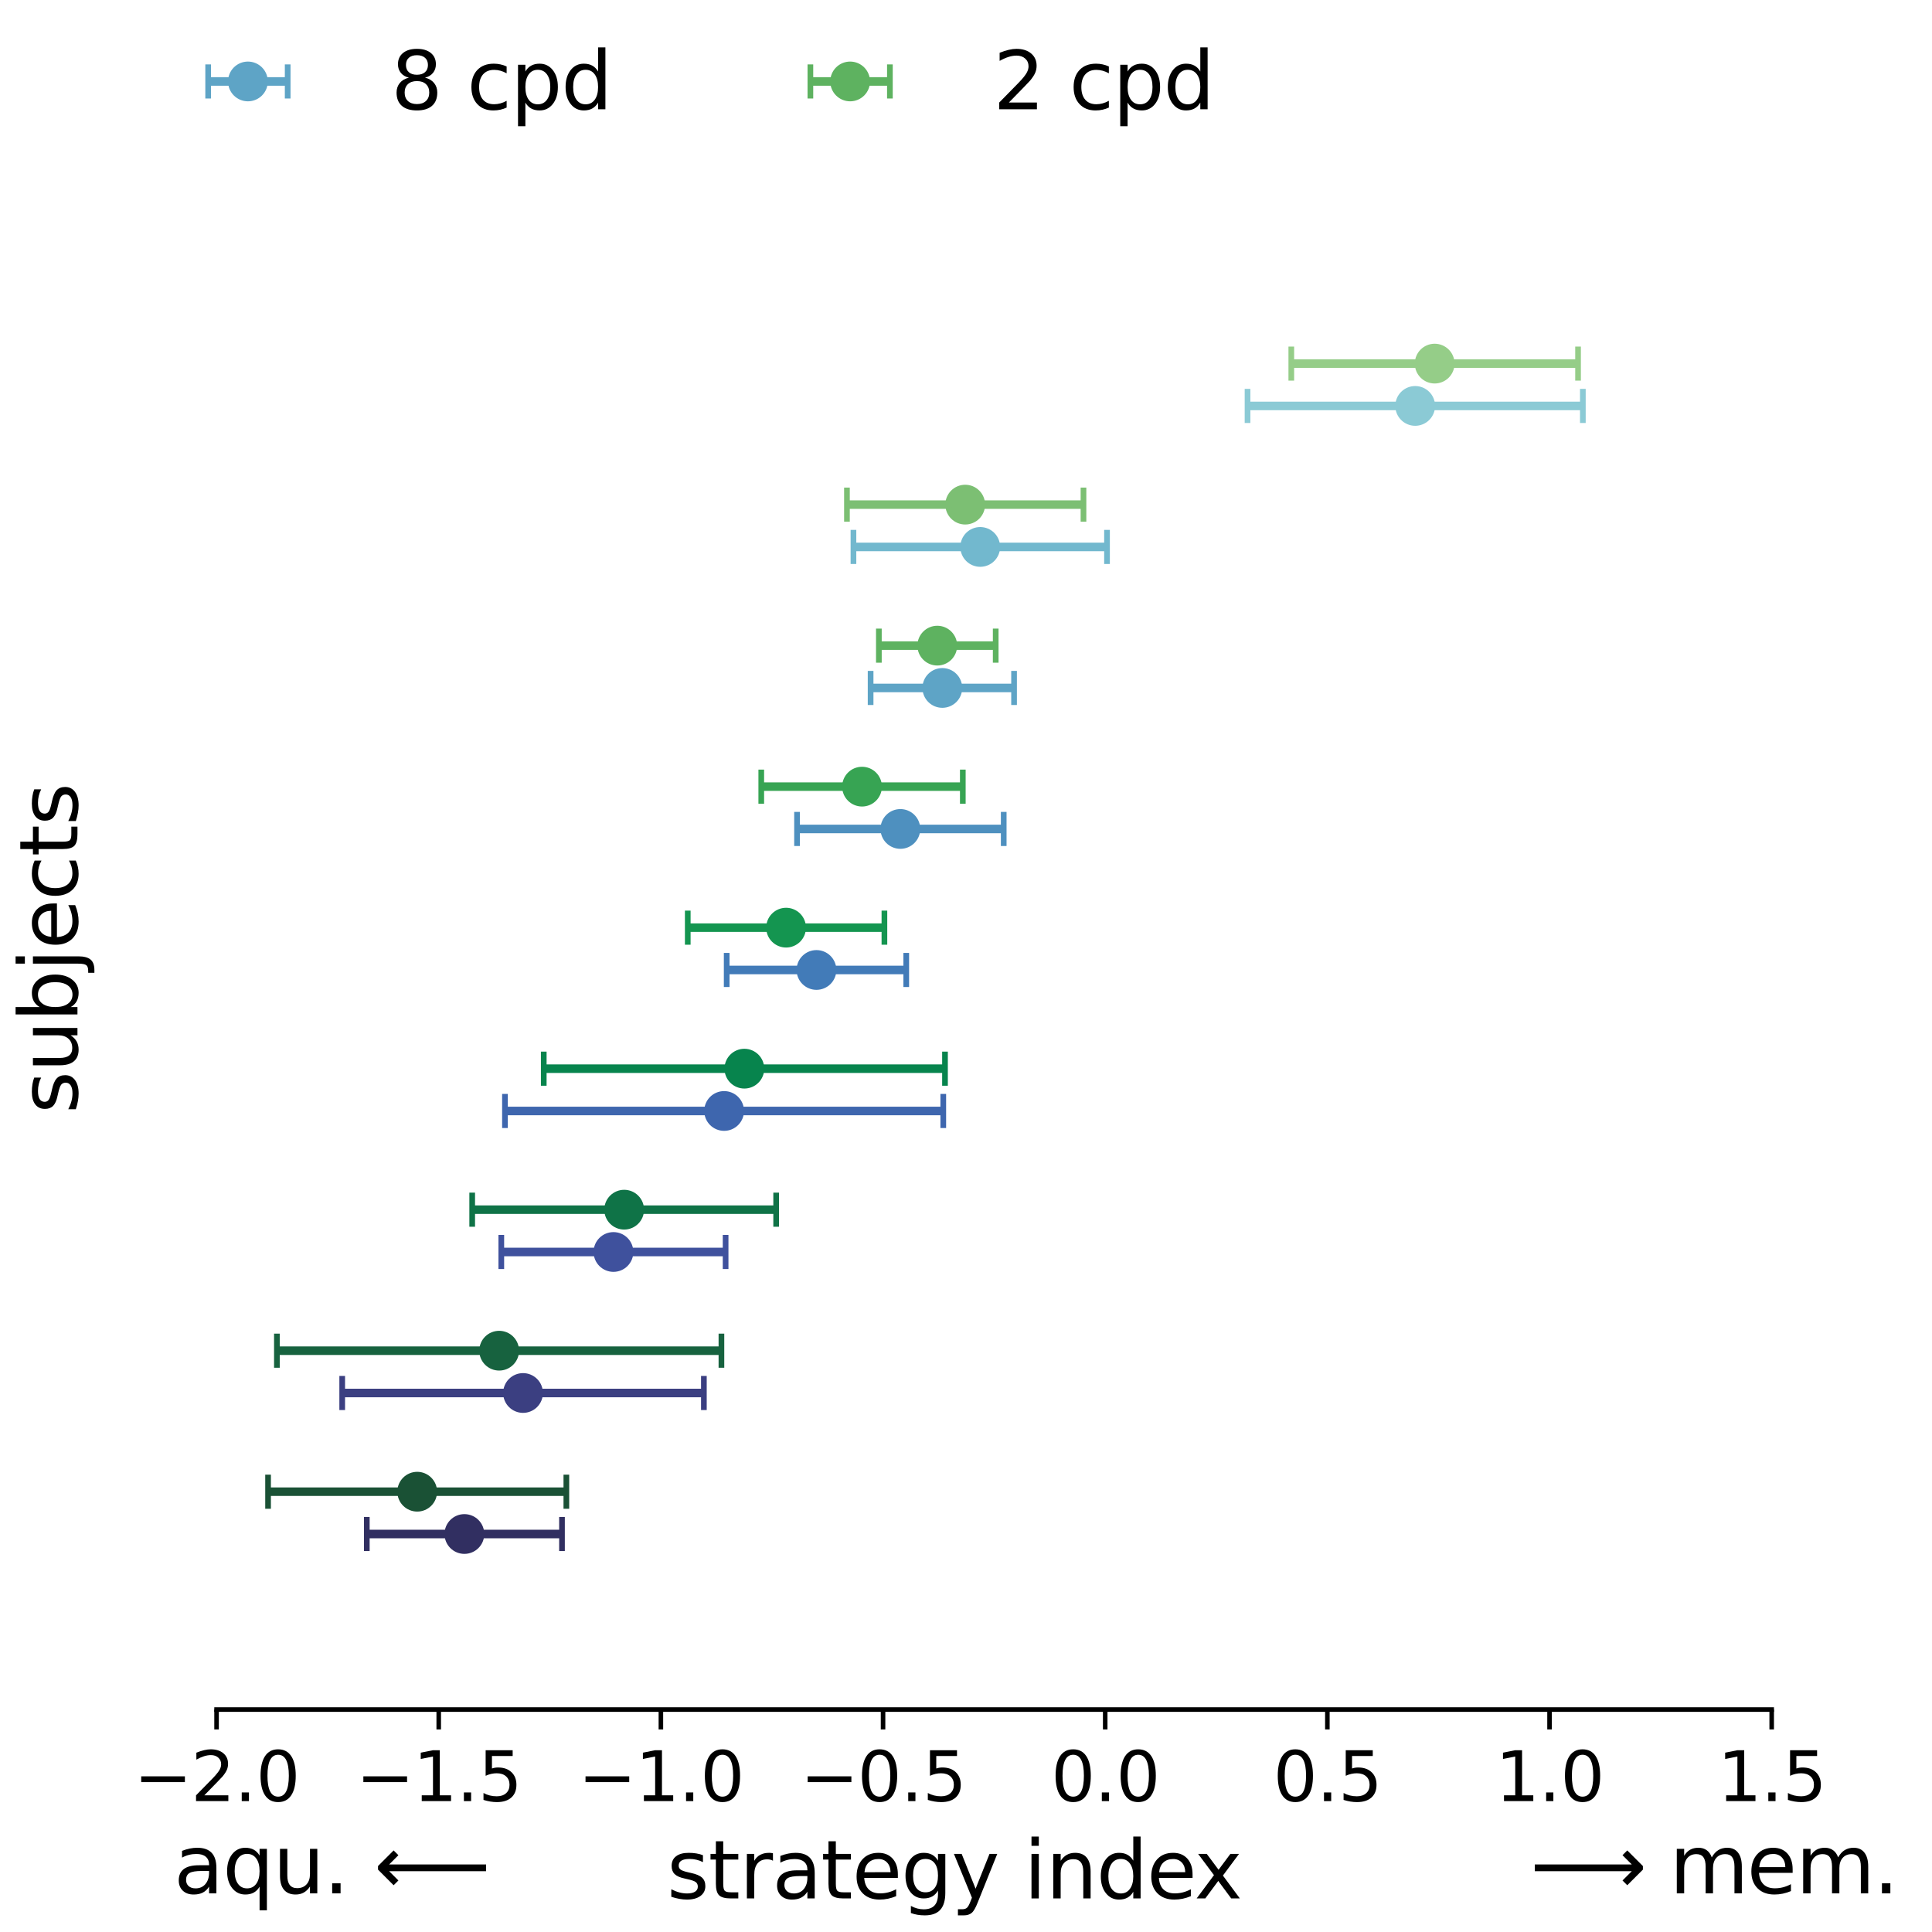<?xml version="1.0" encoding="utf-8" standalone="no"?>
<!DOCTYPE svg PUBLIC "-//W3C//DTD SVG 1.1//EN"
  "http://www.w3.org/Graphics/SVG/1.1/DTD/svg11.dtd">
<svg xmlns:xlink="http://www.w3.org/1999/xlink" width="340.157pt" height="340.157pt" viewBox="0 0 340.157 340.157" xmlns="http://www.w3.org/2000/svg" version="1.1">
 <defs>
  <style type="text/css">*{stroke-linejoin: round; stroke-linecap: butt}</style>
 </defs>
 <g id="figure_1">
  <g id="patch_1">
   <path d="M 0 340.157 
L 340.157 340.157 
L 340.157 0 
L 0 0 
z
" style="fill: #ffffff"/>
  </g>
  <g id="axes_1">
   <g id="patch_2">
    <path d="M 24.05 300.994 
L 311.932 300.994 
L 311.932 33.11 
L 24.05 33.11 
z
" style="fill: #ffffff"/>
   </g>
   <g id="matplotlib.axis_1">
    <g id="xtick_1">
     <g id="line2d_1">
      <defs>
       <path id="m3878dcb0bb" d="M 0 0 
L 0 3.5 
" style="stroke: #000000; stroke-width: 0.8"/>
      </defs>
      <g>
       <use xlink:href="#m3878dcb0bb" x="38.129" y="300.994" style="stroke: #000000; stroke-width: 0.8"/>
      </g>
     </g>
     <g id="text_1">
      <!-- −2.0 -->
      <g transform="translate(23.56 317.112) scale(0.12 -0.12)">
       <defs>
        <path id="DejaVuSans-2212" d="M 678 2272 
L 4684 2272 
L 4684 1741 
L 678 1741 
L 678 2272 
z
" transform="scale(0.016)"/>
        <path id="DejaVuSans-32" d="M 1228 531 
L 3431 531 
L 3431 0 
L 469 0 
L 469 531 
Q 828 903 1448 1529 
Q 2069 2156 2228 2338 
Q 2531 2678 2651 2914 
Q 2772 3150 2772 3378 
Q 2772 3750 2511 3984 
Q 2250 4219 1831 4219 
Q 1534 4219 1204 4116 
Q 875 4013 500 3803 
L 500 4441 
Q 881 4594 1212 4672 
Q 1544 4750 1819 4750 
Q 2544 4750 2975 4387 
Q 3406 4025 3406 3419 
Q 3406 3131 3298 2873 
Q 3191 2616 2906 2266 
Q 2828 2175 2409 1742 
Q 1991 1309 1228 531 
z
" transform="scale(0.016)"/>
        <path id="DejaVuSans-2e" d="M 684 794 
L 1344 794 
L 1344 0 
L 684 0 
L 684 794 
z
" transform="scale(0.016)"/>
        <path id="DejaVuSans-30" d="M 2034 4250 
Q 1547 4250 1301 3770 
Q 1056 3291 1056 2328 
Q 1056 1369 1301 889 
Q 1547 409 2034 409 
Q 2525 409 2770 889 
Q 3016 1369 3016 2328 
Q 3016 3291 2770 3770 
Q 2525 4250 2034 4250 
z
M 2034 4750 
Q 2819 4750 3233 4129 
Q 3647 3509 3647 2328 
Q 3647 1150 3233 529 
Q 2819 -91 2034 -91 
Q 1250 -91 836 529 
Q 422 1150 422 2328 
Q 422 3509 836 4129 
Q 1250 4750 2034 4750 
z
" transform="scale(0.016)"/>
       </defs>
       <use xlink:href="#DejaVuSans-2212"/>
       <use xlink:href="#DejaVuSans-32" x="83.789"/>
       <use xlink:href="#DejaVuSans-2e" x="147.412"/>
       <use xlink:href="#DejaVuSans-30" x="179.199"/>
      </g>
     </g>
    </g>
    <g id="xtick_2">
     <g id="line2d_2">
      <g>
       <use xlink:href="#m3878dcb0bb" x="77.244" y="300.994" style="stroke: #000000; stroke-width: 0.8"/>
      </g>
     </g>
     <g id="text_2">
      <!-- −1.5 -->
      <g transform="translate(62.674 317.112) scale(0.12 -0.12)">
       <defs>
        <path id="DejaVuSans-31" d="M 794 531 
L 1825 531 
L 1825 4091 
L 703 3866 
L 703 4441 
L 1819 4666 
L 2450 4666 
L 2450 531 
L 3481 531 
L 3481 0 
L 794 0 
L 794 531 
z
" transform="scale(0.016)"/>
        <path id="DejaVuSans-35" d="M 691 4666 
L 3169 4666 
L 3169 4134 
L 1269 4134 
L 1269 2991 
Q 1406 3038 1543 3061 
Q 1681 3084 1819 3084 
Q 2600 3084 3056 2656 
Q 3513 2228 3513 1497 
Q 3513 744 3044 326 
Q 2575 -91 1722 -91 
Q 1428 -91 1123 -41 
Q 819 9 494 109 
L 494 744 
Q 775 591 1075 516 
Q 1375 441 1709 441 
Q 2250 441 2565 725 
Q 2881 1009 2881 1497 
Q 2881 1984 2565 2268 
Q 2250 2553 1709 2553 
Q 1456 2553 1204 2497 
Q 953 2441 691 2322 
L 691 4666 
z
" transform="scale(0.016)"/>
       </defs>
       <use xlink:href="#DejaVuSans-2212"/>
       <use xlink:href="#DejaVuSans-31" x="83.789"/>
       <use xlink:href="#DejaVuSans-2e" x="147.412"/>
       <use xlink:href="#DejaVuSans-35" x="179.199"/>
      </g>
     </g>
    </g>
    <g id="xtick_3">
     <g id="line2d_3">
      <g>
       <use xlink:href="#m3878dcb0bb" x="116.359" y="300.994" style="stroke: #000000; stroke-width: 0.8"/>
      </g>
     </g>
     <g id="text_3">
      <!-- −1.0 -->
      <g transform="translate(101.789 317.112) scale(0.12 -0.12)">
       <use xlink:href="#DejaVuSans-2212"/>
       <use xlink:href="#DejaVuSans-31" x="83.789"/>
       <use xlink:href="#DejaVuSans-2e" x="147.412"/>
       <use xlink:href="#DejaVuSans-30" x="179.199"/>
      </g>
     </g>
    </g>
    <g id="xtick_4">
     <g id="line2d_4">
      <g>
       <use xlink:href="#m3878dcb0bb" x="155.474" y="300.994" style="stroke: #000000; stroke-width: 0.8"/>
      </g>
     </g>
     <g id="text_4">
      <!-- −0.5 -->
      <g transform="translate(140.904 317.112) scale(0.12 -0.12)">
       <use xlink:href="#DejaVuSans-2212"/>
       <use xlink:href="#DejaVuSans-30" x="83.789"/>
       <use xlink:href="#DejaVuSans-2e" x="147.412"/>
       <use xlink:href="#DejaVuSans-35" x="179.199"/>
      </g>
     </g>
    </g>
    <g id="xtick_5">
     <g id="line2d_5">
      <g>
       <use xlink:href="#m3878dcb0bb" x="194.588" y="300.994" style="stroke: #000000; stroke-width: 0.8"/>
      </g>
     </g>
     <g id="text_5">
      <!-- 0.0 -->
      <g transform="translate(185.046 317.112) scale(0.12 -0.12)">
       <use xlink:href="#DejaVuSans-30"/>
       <use xlink:href="#DejaVuSans-2e" x="63.623"/>
       <use xlink:href="#DejaVuSans-30" x="95.41"/>
      </g>
     </g>
    </g>
    <g id="xtick_6">
     <g id="line2d_6">
      <g>
       <use xlink:href="#m3878dcb0bb" x="233.703" y="300.994" style="stroke: #000000; stroke-width: 0.8"/>
      </g>
     </g>
     <g id="text_6">
      <!-- 0.5 -->
      <g transform="translate(224.161 317.112) scale(0.12 -0.12)">
       <use xlink:href="#DejaVuSans-30"/>
       <use xlink:href="#DejaVuSans-2e" x="63.623"/>
       <use xlink:href="#DejaVuSans-35" x="95.41"/>
      </g>
     </g>
    </g>
    <g id="xtick_7">
     <g id="line2d_7">
      <g>
       <use xlink:href="#m3878dcb0bb" x="272.818" y="300.994" style="stroke: #000000; stroke-width: 0.8"/>
      </g>
     </g>
     <g id="text_7">
      <!-- 1.0 -->
      <g transform="translate(263.276 317.112) scale(0.12 -0.12)">
       <use xlink:href="#DejaVuSans-31"/>
       <use xlink:href="#DejaVuSans-2e" x="63.623"/>
       <use xlink:href="#DejaVuSans-30" x="95.41"/>
      </g>
     </g>
    </g>
    <g id="xtick_8">
     <g id="line2d_8">
      <g>
       <use xlink:href="#m3878dcb0bb" x="311.932" y="300.994" style="stroke: #000000; stroke-width: 0.8"/>
      </g>
     </g>
     <g id="text_8">
      <!-- 1.5 -->
      <g transform="translate(302.391 317.112) scale(0.12 -0.12)">
       <use xlink:href="#DejaVuSans-31"/>
       <use xlink:href="#DejaVuSans-2e" x="63.623"/>
       <use xlink:href="#DejaVuSans-35" x="95.41"/>
      </g>
     </g>
    </g>
    <g id="text_9">
     <!-- strategy index -->
     <g transform="translate(117.417 334.246) scale(0.14 -0.14)">
      <defs>
       <path id="DejaVuSans-73" d="M 2834 3397 
L 2834 2853 
Q 2591 2978 2328 3040 
Q 2066 3103 1784 3103 
Q 1356 3103 1142 2972 
Q 928 2841 928 2578 
Q 928 2378 1081 2264 
Q 1234 2150 1697 2047 
L 1894 2003 
Q 2506 1872 2764 1633 
Q 3022 1394 3022 966 
Q 3022 478 2636 193 
Q 2250 -91 1575 -91 
Q 1294 -91 989 -36 
Q 684 19 347 128 
L 347 722 
Q 666 556 975 473 
Q 1284 391 1588 391 
Q 1994 391 2212 530 
Q 2431 669 2431 922 
Q 2431 1156 2273 1281 
Q 2116 1406 1581 1522 
L 1381 1569 
Q 847 1681 609 1914 
Q 372 2147 372 2553 
Q 372 3047 722 3315 
Q 1072 3584 1716 3584 
Q 2034 3584 2315 3537 
Q 2597 3491 2834 3397 
z
" transform="scale(0.016)"/>
       <path id="DejaVuSans-74" d="M 1172 4494 
L 1172 3500 
L 2356 3500 
L 2356 3053 
L 1172 3053 
L 1172 1153 
Q 1172 725 1289 603 
Q 1406 481 1766 481 
L 2356 481 
L 2356 0 
L 1766 0 
Q 1100 0 847 248 
Q 594 497 594 1153 
L 594 3053 
L 172 3053 
L 172 3500 
L 594 3500 
L 594 4494 
L 1172 4494 
z
" transform="scale(0.016)"/>
       <path id="DejaVuSans-72" d="M 2631 2963 
Q 2534 3019 2420 3045 
Q 2306 3072 2169 3072 
Q 1681 3072 1420 2755 
Q 1159 2438 1159 1844 
L 1159 0 
L 581 0 
L 581 3500 
L 1159 3500 
L 1159 2956 
Q 1341 3275 1631 3429 
Q 1922 3584 2338 3584 
Q 2397 3584 2469 3576 
Q 2541 3569 2628 3553 
L 2631 2963 
z
" transform="scale(0.016)"/>
       <path id="DejaVuSans-61" d="M 2194 1759 
Q 1497 1759 1228 1600 
Q 959 1441 959 1056 
Q 959 750 1161 570 
Q 1363 391 1709 391 
Q 2188 391 2477 730 
Q 2766 1069 2766 1631 
L 2766 1759 
L 2194 1759 
z
M 3341 1997 
L 3341 0 
L 2766 0 
L 2766 531 
Q 2569 213 2275 61 
Q 1981 -91 1556 -91 
Q 1019 -91 701 211 
Q 384 513 384 1019 
Q 384 1609 779 1909 
Q 1175 2209 1959 2209 
L 2766 2209 
L 2766 2266 
Q 2766 2663 2505 2880 
Q 2244 3097 1772 3097 
Q 1472 3097 1187 3025 
Q 903 2953 641 2809 
L 641 3341 
Q 956 3463 1253 3523 
Q 1550 3584 1831 3584 
Q 2591 3584 2966 3190 
Q 3341 2797 3341 1997 
z
" transform="scale(0.016)"/>
       <path id="DejaVuSans-65" d="M 3597 1894 
L 3597 1613 
L 953 1613 
Q 991 1019 1311 708 
Q 1631 397 2203 397 
Q 2534 397 2845 478 
Q 3156 559 3463 722 
L 3463 178 
Q 3153 47 2828 -22 
Q 2503 -91 2169 -91 
Q 1331 -91 842 396 
Q 353 884 353 1716 
Q 353 2575 817 3079 
Q 1281 3584 2069 3584 
Q 2775 3584 3186 3129 
Q 3597 2675 3597 1894 
z
M 3022 2063 
Q 3016 2534 2758 2815 
Q 2500 3097 2075 3097 
Q 1594 3097 1305 2825 
Q 1016 2553 972 2059 
L 3022 2063 
z
" transform="scale(0.016)"/>
       <path id="DejaVuSans-67" d="M 2906 1791 
Q 2906 2416 2648 2759 
Q 2391 3103 1925 3103 
Q 1463 3103 1205 2759 
Q 947 2416 947 1791 
Q 947 1169 1205 825 
Q 1463 481 1925 481 
Q 2391 481 2648 825 
Q 2906 1169 2906 1791 
z
M 3481 434 
Q 3481 -459 3084 -895 
Q 2688 -1331 1869 -1331 
Q 1566 -1331 1297 -1286 
Q 1028 -1241 775 -1147 
L 775 -588 
Q 1028 -725 1275 -790 
Q 1522 -856 1778 -856 
Q 2344 -856 2625 -561 
Q 2906 -266 2906 331 
L 2906 616 
Q 2728 306 2450 153 
Q 2172 0 1784 0 
Q 1141 0 747 490 
Q 353 981 353 1791 
Q 353 2603 747 3093 
Q 1141 3584 1784 3584 
Q 2172 3584 2450 3431 
Q 2728 3278 2906 2969 
L 2906 3500 
L 3481 3500 
L 3481 434 
z
" transform="scale(0.016)"/>
       <path id="DejaVuSans-79" d="M 2059 -325 
Q 1816 -950 1584 -1140 
Q 1353 -1331 966 -1331 
L 506 -1331 
L 506 -850 
L 844 -850 
Q 1081 -850 1212 -737 
Q 1344 -625 1503 -206 
L 1606 56 
L 191 3500 
L 800 3500 
L 1894 763 
L 2988 3500 
L 3597 3500 
L 2059 -325 
z
" transform="scale(0.016)"/>
       <path id="DejaVuSans-20" transform="scale(0.016)"/>
       <path id="DejaVuSans-69" d="M 603 3500 
L 1178 3500 
L 1178 0 
L 603 0 
L 603 3500 
z
M 603 4863 
L 1178 4863 
L 1178 4134 
L 603 4134 
L 603 4863 
z
" transform="scale(0.016)"/>
       <path id="DejaVuSans-6e" d="M 3513 2113 
L 3513 0 
L 2938 0 
L 2938 2094 
Q 2938 2591 2744 2837 
Q 2550 3084 2163 3084 
Q 1697 3084 1428 2787 
Q 1159 2491 1159 1978 
L 1159 0 
L 581 0 
L 581 3500 
L 1159 3500 
L 1159 2956 
Q 1366 3272 1645 3428 
Q 1925 3584 2291 3584 
Q 2894 3584 3203 3211 
Q 3513 2838 3513 2113 
z
" transform="scale(0.016)"/>
       <path id="DejaVuSans-64" d="M 2906 2969 
L 2906 4863 
L 3481 4863 
L 3481 0 
L 2906 0 
L 2906 525 
Q 2725 213 2448 61 
Q 2172 -91 1784 -91 
Q 1150 -91 751 415 
Q 353 922 353 1747 
Q 353 2572 751 3078 
Q 1150 3584 1784 3584 
Q 2172 3584 2448 3432 
Q 2725 3281 2906 2969 
z
M 947 1747 
Q 947 1113 1208 752 
Q 1469 391 1925 391 
Q 2381 391 2643 752 
Q 2906 1113 2906 1747 
Q 2906 2381 2643 2742 
Q 2381 3103 1925 3103 
Q 1469 3103 1208 2742 
Q 947 2381 947 1747 
z
" transform="scale(0.016)"/>
       <path id="DejaVuSans-78" d="M 3513 3500 
L 2247 1797 
L 3578 0 
L 2900 0 
L 1881 1375 
L 863 0 
L 184 0 
L 1544 1831 
L 300 3500 
L 978 3500 
L 1906 2253 
L 2834 3500 
L 3513 3500 
z
" transform="scale(0.016)"/>
      </defs>
      <use xlink:href="#DejaVuSans-73"/>
      <use xlink:href="#DejaVuSans-74" x="52.1"/>
      <use xlink:href="#DejaVuSans-72" x="91.309"/>
      <use xlink:href="#DejaVuSans-61" x="132.422"/>
      <use xlink:href="#DejaVuSans-74" x="193.701"/>
      <use xlink:href="#DejaVuSans-65" x="232.91"/>
      <use xlink:href="#DejaVuSans-67" x="294.434"/>
      <use xlink:href="#DejaVuSans-79" x="357.91"/>
      <use xlink:href="#DejaVuSans-20" x="417.09"/>
      <use xlink:href="#DejaVuSans-69" x="448.877"/>
      <use xlink:href="#DejaVuSans-6e" x="476.66"/>
      <use xlink:href="#DejaVuSans-64" x="540.039"/>
      <use xlink:href="#DejaVuSans-65" x="603.516"/>
      <use xlink:href="#DejaVuSans-78" x="663.289"/>
     </g>
    </g>
   </g>
   <g id="matplotlib.axis_2">
    <g id="text_10">
     <!-- subjects -->
     <g transform="translate(13.638 196.07) rotate(-90) scale(0.14 -0.14)">
      <defs>
       <path id="DejaVuSans-75" d="M 544 1381 
L 544 3500 
L 1119 3500 
L 1119 1403 
Q 1119 906 1312 657 
Q 1506 409 1894 409 
Q 2359 409 2629 706 
Q 2900 1003 2900 1516 
L 2900 3500 
L 3475 3500 
L 3475 0 
L 2900 0 
L 2900 538 
Q 2691 219 2414 64 
Q 2138 -91 1772 -91 
Q 1169 -91 856 284 
Q 544 659 544 1381 
z
M 1991 3584 
L 1991 3584 
z
" transform="scale(0.016)"/>
       <path id="DejaVuSans-62" d="M 3116 1747 
Q 3116 2381 2855 2742 
Q 2594 3103 2138 3103 
Q 1681 3103 1420 2742 
Q 1159 2381 1159 1747 
Q 1159 1113 1420 752 
Q 1681 391 2138 391 
Q 2594 391 2855 752 
Q 3116 1113 3116 1747 
z
M 1159 2969 
Q 1341 3281 1617 3432 
Q 1894 3584 2278 3584 
Q 2916 3584 3314 3078 
Q 3713 2572 3713 1747 
Q 3713 922 3314 415 
Q 2916 -91 2278 -91 
Q 1894 -91 1617 61 
Q 1341 213 1159 525 
L 1159 0 
L 581 0 
L 581 4863 
L 1159 4863 
L 1159 2969 
z
" transform="scale(0.016)"/>
       <path id="DejaVuSans-6a" d="M 603 3500 
L 1178 3500 
L 1178 -63 
Q 1178 -731 923 -1031 
Q 669 -1331 103 -1331 
L -116 -1331 
L -116 -844 
L 38 -844 
Q 366 -844 484 -692 
Q 603 -541 603 -63 
L 603 3500 
z
M 603 4863 
L 1178 4863 
L 1178 4134 
L 603 4134 
L 603 4863 
z
" transform="scale(0.016)"/>
       <path id="DejaVuSans-63" d="M 3122 3366 
L 3122 2828 
Q 2878 2963 2633 3030 
Q 2388 3097 2138 3097 
Q 1578 3097 1268 2742 
Q 959 2388 959 1747 
Q 959 1106 1268 751 
Q 1578 397 2138 397 
Q 2388 397 2633 464 
Q 2878 531 3122 666 
L 3122 134 
Q 2881 22 2623 -34 
Q 2366 -91 2075 -91 
Q 1284 -91 818 406 
Q 353 903 353 1747 
Q 353 2603 823 3093 
Q 1294 3584 2113 3584 
Q 2378 3584 2631 3529 
Q 2884 3475 3122 3366 
z
" transform="scale(0.016)"/>
      </defs>
      <use xlink:href="#DejaVuSans-73"/>
      <use xlink:href="#DejaVuSans-75" x="52.1"/>
      <use xlink:href="#DejaVuSans-62" x="115.479"/>
      <use xlink:href="#DejaVuSans-6a" x="178.955"/>
      <use xlink:href="#DejaVuSans-65" x="206.738"/>
      <use xlink:href="#DejaVuSans-63" x="268.262"/>
      <use xlink:href="#DejaVuSans-74" x="323.242"/>
      <use xlink:href="#DejaVuSans-73" x="362.451"/>
     </g>
    </g>
   </g>
   <g id="LineCollection_1">
    <path d="M 64.58 270.084 
L 98.947 270.084 
" clip-path="url(#p8966e42d26)" style="fill: none; stroke: #312f61; stroke-width: 1.5"/>
   </g>
   <g id="line2d_9">
    <defs>
     <path id="me7ac5afeb6" d="M 0 3 
L 0 -3 
" style="stroke: #312f61"/>
    </defs>
    <g clip-path="url(#p8966e42d26)">
     <use xlink:href="#me7ac5afeb6" x="64.58" y="270.084" style="fill: #312f61; stroke: #312f61"/>
    </g>
   </g>
   <g id="line2d_10">
    <g clip-path="url(#p8966e42d26)">
     <use xlink:href="#me7ac5afeb6" x="98.947" y="270.084" style="fill: #312f61; stroke: #312f61"/>
    </g>
   </g>
   <g id="LineCollection_2">
    <path d="M 60.25 245.257 
L 123.928 245.257 
" clip-path="url(#p8966e42d26)" style="fill: none; stroke: #3b3f81; stroke-width: 1.5"/>
   </g>
   <g id="line2d_11">
    <defs>
     <path id="m243c14a608" d="M 0 3 
L 0 -3 
" style="stroke: #3b3f81"/>
    </defs>
    <g clip-path="url(#p8966e42d26)">
     <use xlink:href="#m243c14a608" x="60.25" y="245.257" style="fill: #3b3f81; stroke: #3b3f81"/>
    </g>
   </g>
   <g id="line2d_12">
    <g clip-path="url(#p8966e42d26)">
     <use xlink:href="#m243c14a608" x="123.928" y="245.257" style="fill: #3b3f81; stroke: #3b3f81"/>
    </g>
   </g>
   <g id="LineCollection_3">
    <path d="M 88.261 220.43 
L 127.754 220.43 
" clip-path="url(#p8966e42d26)" style="fill: none; stroke: #3f519d; stroke-width: 1.5"/>
   </g>
   <g id="line2d_13">
    <defs>
     <path id="m4a72f36867" d="M 0 3 
L 0 -3 
" style="stroke: #3f519d"/>
    </defs>
    <g clip-path="url(#p8966e42d26)">
     <use xlink:href="#m4a72f36867" x="88.261" y="220.43" style="fill: #3f519d; stroke: #3f519d"/>
    </g>
   </g>
   <g id="line2d_14">
    <g clip-path="url(#p8966e42d26)">
     <use xlink:href="#m4a72f36867" x="127.754" y="220.43" style="fill: #3f519d; stroke: #3f519d"/>
    </g>
   </g>
   <g id="LineCollection_4">
    <path d="M 88.907 195.603 
L 166.077 195.603 
" clip-path="url(#p8966e42d26)" style="fill: none; stroke: #3e66ae; stroke-width: 1.5"/>
   </g>
   <g id="line2d_15">
    <defs>
     <path id="m3460873223" d="M 0 3 
L 0 -3 
" style="stroke: #3e66ae"/>
    </defs>
    <g clip-path="url(#p8966e42d26)">
     <use xlink:href="#m3460873223" x="88.907" y="195.603" style="fill: #3e66ae; stroke: #3e66ae"/>
    </g>
   </g>
   <g id="line2d_16">
    <g clip-path="url(#p8966e42d26)">
     <use xlink:href="#m3460873223" x="166.077" y="195.603" style="fill: #3e66ae; stroke: #3e66ae"/>
    </g>
   </g>
   <g id="LineCollection_5">
    <path d="M 127.944 170.776 
L 159.558 170.776 
" clip-path="url(#p8966e42d26)" style="fill: none; stroke: #427bb8; stroke-width: 1.5"/>
   </g>
   <g id="line2d_17">
    <defs>
     <path id="me5d297b084" d="M 0 3 
L 0 -3 
" style="stroke: #427bb8"/>
    </defs>
    <g clip-path="url(#p8966e42d26)">
     <use xlink:href="#me5d297b084" x="127.944" y="170.776" style="fill: #427bb8; stroke: #427bb8"/>
    </g>
   </g>
   <g id="line2d_18">
    <g clip-path="url(#p8966e42d26)">
     <use xlink:href="#me5d297b084" x="159.558" y="170.776" style="fill: #427bb8; stroke: #427bb8"/>
    </g>
   </g>
   <g id="LineCollection_6">
    <path d="M 140.331 145.949 
L 176.718 145.949 
" clip-path="url(#p8966e42d26)" style="fill: none; stroke: #4e90bf; stroke-width: 1.5"/>
   </g>
   <g id="line2d_19">
    <defs>
     <path id="m0b8badca33" d="M 0 3 
L 0 -3 
" style="stroke: #4e90bf"/>
    </defs>
    <g clip-path="url(#p8966e42d26)">
     <use xlink:href="#m0b8badca33" x="140.331" y="145.949" style="fill: #4e90bf; stroke: #4e90bf"/>
    </g>
   </g>
   <g id="line2d_20">
    <g clip-path="url(#p8966e42d26)">
     <use xlink:href="#m0b8badca33" x="176.718" y="145.949" style="fill: #4e90bf; stroke: #4e90bf"/>
    </g>
   </g>
   <g id="LineCollection_7">
    <path d="M 153.284 121.122 
L 178.541 121.122 
" clip-path="url(#p8966e42d26)" style="fill: none; stroke: #5ea4c6; stroke-width: 1.5"/>
   </g>
   <g id="line2d_21">
    <defs>
     <path id="m3e3dc0017c" d="M 0 3 
L 0 -3 
" style="stroke: #5ea4c6"/>
    </defs>
    <g clip-path="url(#p8966e42d26)">
     <use xlink:href="#m3e3dc0017c" x="153.284" y="121.122" style="fill: #5ea4c6; stroke: #5ea4c6"/>
    </g>
   </g>
   <g id="line2d_22">
    <g clip-path="url(#p8966e42d26)">
     <use xlink:href="#m3e3dc0017c" x="178.541" y="121.122" style="fill: #5ea4c6; stroke: #5ea4c6"/>
    </g>
   </g>
   <g id="LineCollection_8">
    <path d="M 150.262 96.295 
L 194.905 96.295 
" clip-path="url(#p8966e42d26)" style="fill: none; stroke: #72b8ce; stroke-width: 1.5"/>
   </g>
   <g id="line2d_23">
    <defs>
     <path id="maef3e74c94" d="M 0 3 
L 0 -3 
" style="stroke: #72b8ce"/>
    </defs>
    <g clip-path="url(#p8966e42d26)">
     <use xlink:href="#maef3e74c94" x="150.262" y="96.295" style="fill: #72b8ce; stroke: #72b8ce"/>
    </g>
   </g>
   <g id="line2d_24">
    <g clip-path="url(#p8966e42d26)">
     <use xlink:href="#maef3e74c94" x="194.905" y="96.295" style="fill: #72b8ce; stroke: #72b8ce"/>
    </g>
   </g>
   <g id="LineCollection_9">
    <path d="M 219.647 71.468 
L 278.684 71.468 
" clip-path="url(#p8966e42d26)" style="fill: none; stroke: #8bcad5; stroke-width: 1.5"/>
   </g>
   <g id="line2d_25">
    <defs>
     <path id="m1cccd3a4ba" d="M 0 3 
L 0 -3 
" style="stroke: #8bcad5"/>
    </defs>
    <g clip-path="url(#p8966e42d26)">
     <use xlink:href="#m1cccd3a4ba" x="219.647" y="71.468" style="fill: #8bcad5; stroke: #8bcad5"/>
    </g>
   </g>
   <g id="line2d_26">
    <g clip-path="url(#p8966e42d26)">
     <use xlink:href="#m1cccd3a4ba" x="278.684" y="71.468" style="fill: #8bcad5; stroke: #8bcad5"/>
    </g>
   </g>
   <g id="LineCollection_10">
    <path d="M 47.198 262.636 
L 99.715 262.636 
" clip-path="url(#p8966e42d26)" style="fill: none; stroke: #1a5135; stroke-width: 1.5"/>
   </g>
   <g id="line2d_27">
    <defs>
     <path id="mf832163fca" d="M 0 3 
L 0 -3 
" style="stroke: #1a5135"/>
    </defs>
    <g clip-path="url(#p8966e42d26)">
     <use xlink:href="#mf832163fca" x="47.198" y="262.636" style="fill: #1a5135; stroke: #1a5135"/>
    </g>
   </g>
   <g id="line2d_28">
    <g clip-path="url(#p8966e42d26)">
     <use xlink:href="#mf832163fca" x="99.715" y="262.636" style="fill: #1a5135; stroke: #1a5135"/>
    </g>
   </g>
   <g id="LineCollection_11">
    <path d="M 48.752 237.809 
L 127.018 237.809 
" clip-path="url(#p8966e42d26)" style="fill: none; stroke: #17623f; stroke-width: 1.5"/>
   </g>
   <g id="line2d_29">
    <defs>
     <path id="m5d7ed6f956" d="M 0 3 
L 0 -3 
" style="stroke: #17623f"/>
    </defs>
    <g clip-path="url(#p8966e42d26)">
     <use xlink:href="#m5d7ed6f956" x="48.752" y="237.809" style="fill: #17623f; stroke: #17623f"/>
    </g>
   </g>
   <g id="line2d_30">
    <g clip-path="url(#p8966e42d26)">
     <use xlink:href="#m5d7ed6f956" x="127.018" y="237.809" style="fill: #17623f; stroke: #17623f"/>
    </g>
   </g>
   <g id="LineCollection_12">
    <path d="M 83.136 212.982 
L 136.655 212.982 
" clip-path="url(#p8966e42d26)" style="fill: none; stroke: #0f7347; stroke-width: 1.5"/>
   </g>
   <g id="line2d_31">
    <defs>
     <path id="m738f6b2626" d="M 0 3 
L 0 -3 
" style="stroke: #0f7347"/>
    </defs>
    <g clip-path="url(#p8966e42d26)">
     <use xlink:href="#m738f6b2626" x="83.136" y="212.982" style="fill: #0f7347; stroke: #0f7347"/>
    </g>
   </g>
   <g id="line2d_32">
    <g clip-path="url(#p8966e42d26)">
     <use xlink:href="#m738f6b2626" x="136.655" y="212.982" style="fill: #0f7347; stroke: #0f7347"/>
    </g>
   </g>
   <g id="LineCollection_13">
    <path d="M 95.735 188.155 
L 166.38 188.155 
" clip-path="url(#p8966e42d26)" style="fill: none; stroke: #07844d; stroke-width: 1.5"/>
   </g>
   <g id="line2d_33">
    <defs>
     <path id="m52ae5adff6" d="M 0 3 
L 0 -3 
" style="stroke: #07844d"/>
    </defs>
    <g clip-path="url(#p8966e42d26)">
     <use xlink:href="#m52ae5adff6" x="95.735" y="188.155" style="fill: #07844d; stroke: #07844d"/>
    </g>
   </g>
   <g id="line2d_34">
    <g clip-path="url(#p8966e42d26)">
     <use xlink:href="#m52ae5adff6" x="166.38" y="188.155" style="fill: #07844d; stroke: #07844d"/>
    </g>
   </g>
   <g id="LineCollection_14">
    <path d="M 121.089 163.328 
L 155.714 163.328 
" clip-path="url(#p8966e42d26)" style="fill: none; stroke: #149550; stroke-width: 1.5"/>
   </g>
   <g id="line2d_35">
    <defs>
     <path id="m2df4ff7be8" d="M 0 3 
L 0 -3 
" style="stroke: #149550"/>
    </defs>
    <g clip-path="url(#p8966e42d26)">
     <use xlink:href="#m2df4ff7be8" x="121.089" y="163.328" style="fill: #149550; stroke: #149550"/>
    </g>
   </g>
   <g id="line2d_36">
    <g clip-path="url(#p8966e42d26)">
     <use xlink:href="#m2df4ff7be8" x="155.714" y="163.328" style="fill: #149550; stroke: #149550"/>
    </g>
   </g>
   <g id="LineCollection_15">
    <path d="M 134.031 138.501 
L 169.516 138.501 
" clip-path="url(#p8966e42d26)" style="fill: none; stroke: #37a453; stroke-width: 1.5"/>
   </g>
   <g id="line2d_37">
    <defs>
     <path id="maa0da9fcc6" d="M 0 3 
L 0 -3 
" style="stroke: #37a453"/>
    </defs>
    <g clip-path="url(#p8966e42d26)">
     <use xlink:href="#maa0da9fcc6" x="134.031" y="138.501" style="fill: #37a453; stroke: #37a453"/>
    </g>
   </g>
   <g id="line2d_38">
    <g clip-path="url(#p8966e42d26)">
     <use xlink:href="#maa0da9fcc6" x="169.516" y="138.501" style="fill: #37a453; stroke: #37a453"/>
    </g>
   </g>
   <g id="LineCollection_16">
    <path d="M 154.738 113.674 
L 175.308 113.674 
" clip-path="url(#p8966e42d26)" style="fill: none; stroke: #5eb260; stroke-width: 1.5"/>
   </g>
   <g id="line2d_39">
    <defs>
     <path id="mae8d86588c" d="M 0 3 
L 0 -3 
" style="stroke: #5eb260"/>
    </defs>
    <g clip-path="url(#p8966e42d26)">
     <use xlink:href="#mae8d86588c" x="154.738" y="113.674" style="fill: #5eb260; stroke: #5eb260"/>
    </g>
   </g>
   <g id="line2d_40">
    <g clip-path="url(#p8966e42d26)">
     <use xlink:href="#mae8d86588c" x="175.308" y="113.674" style="fill: #5eb260; stroke: #5eb260"/>
    </g>
   </g>
   <g id="LineCollection_17">
    <path d="M 149.117 88.847 
L 190.763 88.847 
" clip-path="url(#p8966e42d26)" style="fill: none; stroke: #7cbf73; stroke-width: 1.5"/>
   </g>
   <g id="line2d_41">
    <defs>
     <path id="mc6cc43a7d6" d="M 0 3 
L 0 -3 
" style="stroke: #7cbf73"/>
    </defs>
    <g clip-path="url(#p8966e42d26)">
     <use xlink:href="#mc6cc43a7d6" x="149.117" y="88.847" style="fill: #7cbf73; stroke: #7cbf73"/>
    </g>
   </g>
   <g id="line2d_42">
    <g clip-path="url(#p8966e42d26)">
     <use xlink:href="#mc6cc43a7d6" x="190.763" y="88.847" style="fill: #7cbf73; stroke: #7cbf73"/>
    </g>
   </g>
   <g id="LineCollection_18">
    <path d="M 227.352 64.019 
L 277.839 64.019 
" clip-path="url(#p8966e42d26)" style="fill: none; stroke: #95cd88; stroke-width: 1.5"/>
   </g>
   <g id="line2d_43">
    <defs>
     <path id="mf37a3341cf" d="M 0 3 
L 0 -3 
" style="stroke: #95cd88"/>
    </defs>
    <g clip-path="url(#p8966e42d26)">
     <use xlink:href="#mf37a3341cf" x="227.352" y="64.019" style="fill: #95cd88; stroke: #95cd88"/>
    </g>
   </g>
   <g id="line2d_44">
    <g clip-path="url(#p8966e42d26)">
     <use xlink:href="#mf37a3341cf" x="277.839" y="64.019" style="fill: #95cd88; stroke: #95cd88"/>
    </g>
   </g>
   <g id="line2d_45">
    <defs>
     <path id="m24df734aa8" d="M 0 3 
C 0.796 3 1.559 2.684 2.121 2.121 
C 2.684 1.559 3 0.796 3 0 
C 3 -0.796 2.684 -1.559 2.121 -2.121 
C 1.559 -2.684 0.796 -3 0 -3 
C -0.796 -3 -1.559 -2.684 -2.121 -2.121 
C -2.684 -1.559 -3 -0.796 -3 0 
C -3 0.796 -2.684 1.559 -2.121 2.121 
C -1.559 2.684 -0.796 3 0 3 
z
" style="stroke: #312f61"/>
    </defs>
    <g clip-path="url(#p8966e42d26)">
     <use xlink:href="#m24df734aa8" x="81.763" y="270.084" style="fill: #312f61; stroke: #312f61"/>
    </g>
   </g>
   <g id="line2d_46">
    <defs>
     <path id="mc126d2139e" d="M 0 3 
C 0.796 3 1.559 2.684 2.121 2.121 
C 2.684 1.559 3 0.796 3 0 
C 3 -0.796 2.684 -1.559 2.121 -2.121 
C 1.559 -2.684 0.796 -3 0 -3 
C -0.796 -3 -1.559 -2.684 -2.121 -2.121 
C -2.684 -1.559 -3 -0.796 -3 0 
C -3 0.796 -2.684 1.559 -2.121 2.121 
C -1.559 2.684 -0.796 3 0 3 
z
" style="stroke: #3b3f81"/>
    </defs>
    <g clip-path="url(#p8966e42d26)">
     <use xlink:href="#mc126d2139e" x="92.089" y="245.257" style="fill: #3b3f81; stroke: #3b3f81"/>
    </g>
   </g>
   <g id="line2d_47">
    <defs>
     <path id="m7ba4f61722" d="M 0 3 
C 0.796 3 1.559 2.684 2.121 2.121 
C 2.684 1.559 3 0.796 3 0 
C 3 -0.796 2.684 -1.559 2.121 -2.121 
C 1.559 -2.684 0.796 -3 0 -3 
C -0.796 -3 -1.559 -2.684 -2.121 -2.121 
C -2.684 -1.559 -3 -0.796 -3 0 
C -3 0.796 -2.684 1.559 -2.121 2.121 
C -1.559 2.684 -0.796 3 0 3 
z
" style="stroke: #3f519d"/>
    </defs>
    <g clip-path="url(#p8966e42d26)">
     <use xlink:href="#m7ba4f61722" x="108.008" y="220.43" style="fill: #3f519d; stroke: #3f519d"/>
    </g>
   </g>
   <g id="line2d_48">
    <defs>
     <path id="mc31e5bf8fb" d="M 0 3 
C 0.796 3 1.559 2.684 2.121 2.121 
C 2.684 1.559 3 0.796 3 0 
C 3 -0.796 2.684 -1.559 2.121 -2.121 
C 1.559 -2.684 0.796 -3 0 -3 
C -0.796 -3 -1.559 -2.684 -2.121 -2.121 
C -2.684 -1.559 -3 -0.796 -3 0 
C -3 0.796 -2.684 1.559 -2.121 2.121 
C -1.559 2.684 -0.796 3 0 3 
z
" style="stroke: #3e66ae"/>
    </defs>
    <g clip-path="url(#p8966e42d26)">
     <use xlink:href="#mc31e5bf8fb" x="127.492" y="195.603" style="fill: #3e66ae; stroke: #3e66ae"/>
    </g>
   </g>
   <g id="line2d_49">
    <defs>
     <path id="mca3ed75380" d="M 0 3 
C 0.796 3 1.559 2.684 2.121 2.121 
C 2.684 1.559 3 0.796 3 0 
C 3 -0.796 2.684 -1.559 2.121 -2.121 
C 1.559 -2.684 0.796 -3 0 -3 
C -0.796 -3 -1.559 -2.684 -2.121 -2.121 
C -2.684 -1.559 -3 -0.796 -3 0 
C -3 0.796 -2.684 1.559 -2.121 2.121 
C -1.559 2.684 -0.796 3 0 3 
z
" style="stroke: #427bb8"/>
    </defs>
    <g clip-path="url(#p8966e42d26)">
     <use xlink:href="#mca3ed75380" x="143.751" y="170.776" style="fill: #427bb8; stroke: #427bb8"/>
    </g>
   </g>
   <g id="line2d_50">
    <defs>
     <path id="mb42e938de9" d="M 0 3 
C 0.796 3 1.559 2.684 2.121 2.121 
C 2.684 1.559 3 0.796 3 0 
C 3 -0.796 2.684 -1.559 2.121 -2.121 
C 1.559 -2.684 0.796 -3 0 -3 
C -0.796 -3 -1.559 -2.684 -2.121 -2.121 
C -2.684 -1.559 -3 -0.796 -3 0 
C -3 0.796 -2.684 1.559 -2.121 2.121 
C -1.559 2.684 -0.796 3 0 3 
z
" style="stroke: #4e90bf"/>
    </defs>
    <g clip-path="url(#p8966e42d26)">
     <use xlink:href="#mb42e938de9" x="158.524" y="145.949" style="fill: #4e90bf; stroke: #4e90bf"/>
    </g>
   </g>
   <g id="line2d_51">
    <defs>
     <path id="mbc7b3ba65e" d="M 0 3 
C 0.796 3 1.559 2.684 2.121 2.121 
C 2.684 1.559 3 0.796 3 0 
C 3 -0.796 2.684 -1.559 2.121 -2.121 
C 1.559 -2.684 0.796 -3 0 -3 
C -0.796 -3 -1.559 -2.684 -2.121 -2.121 
C -2.684 -1.559 -3 -0.796 -3 0 
C -3 0.796 -2.684 1.559 -2.121 2.121 
C -1.559 2.684 -0.796 3 0 3 
z
" style="stroke: #5ea4c6"/>
    </defs>
    <g clip-path="url(#p8966e42d26)">
     <use xlink:href="#mbc7b3ba65e" x="165.912" y="121.122" style="fill: #5ea4c6; stroke: #5ea4c6"/>
    </g>
   </g>
   <g id="line2d_52">
    <defs>
     <path id="mb4de7c5d0a" d="M 0 3 
C 0.796 3 1.559 2.684 2.121 2.121 
C 2.684 1.559 3 0.796 3 0 
C 3 -0.796 2.684 -1.559 2.121 -2.121 
C 1.559 -2.684 0.796 -3 0 -3 
C -0.796 -3 -1.559 -2.684 -2.121 -2.121 
C -2.684 -1.559 -3 -0.796 -3 0 
C -3 0.796 -2.684 1.559 -2.121 2.121 
C -1.559 2.684 -0.796 3 0 3 
z
" style="stroke: #72b8ce"/>
    </defs>
    <g clip-path="url(#p8966e42d26)">
     <use xlink:href="#mb4de7c5d0a" x="172.583" y="96.295" style="fill: #72b8ce; stroke: #72b8ce"/>
    </g>
   </g>
   <g id="line2d_53">
    <defs>
     <path id="m4963c40e88" d="M 0 3 
C 0.796 3 1.559 2.684 2.121 2.121 
C 2.684 1.559 3 0.796 3 0 
C 3 -0.796 2.684 -1.559 2.121 -2.121 
C 1.559 -2.684 0.796 -3 0 -3 
C -0.796 -3 -1.559 -2.684 -2.121 -2.121 
C -2.684 -1.559 -3 -0.796 -3 0 
C -3 0.796 -2.684 1.559 -2.121 2.121 
C -1.559 2.684 -0.796 3 0 3 
z
" style="stroke: #8bcad5"/>
    </defs>
    <g clip-path="url(#p8966e42d26)">
     <use xlink:href="#m4963c40e88" x="249.166" y="71.468" style="fill: #8bcad5; stroke: #8bcad5"/>
    </g>
   </g>
   <g id="line2d_54">
    <defs>
     <path id="m34cc3a72b3" d="M 0 3 
C 0.796 3 1.559 2.684 2.121 2.121 
C 2.684 1.559 3 0.796 3 0 
C 3 -0.796 2.684 -1.559 2.121 -2.121 
C 1.559 -2.684 0.796 -3 0 -3 
C -0.796 -3 -1.559 -2.684 -2.121 -2.121 
C -2.684 -1.559 -3 -0.796 -3 0 
C -3 0.796 -2.684 1.559 -2.121 2.121 
C -1.559 2.684 -0.796 3 0 3 
z
" style="stroke: #1a5135"/>
    </defs>
    <g clip-path="url(#p8966e42d26)">
     <use xlink:href="#m34cc3a72b3" x="73.456" y="262.636" style="fill: #1a5135; stroke: #1a5135"/>
    </g>
   </g>
   <g id="line2d_55">
    <defs>
     <path id="m5506a7bc8b" d="M 0 3 
C 0.796 3 1.559 2.684 2.121 2.121 
C 2.684 1.559 3 0.796 3 0 
C 3 -0.796 2.684 -1.559 2.121 -2.121 
C 1.559 -2.684 0.796 -3 0 -3 
C -0.796 -3 -1.559 -2.684 -2.121 -2.121 
C -2.684 -1.559 -3 -0.796 -3 0 
C -3 0.796 -2.684 1.559 -2.121 2.121 
C -1.559 2.684 -0.796 3 0 3 
z
" style="stroke: #17623f"/>
    </defs>
    <g clip-path="url(#p8966e42d26)">
     <use xlink:href="#m5506a7bc8b" x="87.885" y="237.809" style="fill: #17623f; stroke: #17623f"/>
    </g>
   </g>
   <g id="line2d_56">
    <defs>
     <path id="mf4b5cc3488" d="M 0 3 
C 0.796 3 1.559 2.684 2.121 2.121 
C 2.684 1.559 3 0.796 3 0 
C 3 -0.796 2.684 -1.559 2.121 -2.121 
C 1.559 -2.684 0.796 -3 0 -3 
C -0.796 -3 -1.559 -2.684 -2.121 -2.121 
C -2.684 -1.559 -3 -0.796 -3 0 
C -3 0.796 -2.684 1.559 -2.121 2.121 
C -1.559 2.684 -0.796 3 0 3 
z
" style="stroke: #0f7347"/>
    </defs>
    <g clip-path="url(#p8966e42d26)">
     <use xlink:href="#mf4b5cc3488" x="109.895" y="212.982" style="fill: #0f7347; stroke: #0f7347"/>
    </g>
   </g>
   <g id="line2d_57">
    <defs>
     <path id="m9d51a253dc" d="M 0 3 
C 0.796 3 1.559 2.684 2.121 2.121 
C 2.684 1.559 3 0.796 3 0 
C 3 -0.796 2.684 -1.559 2.121 -2.121 
C 1.559 -2.684 0.796 -3 0 -3 
C -0.796 -3 -1.559 -2.684 -2.121 -2.121 
C -2.684 -1.559 -3 -0.796 -3 0 
C -3 0.796 -2.684 1.559 -2.121 2.121 
C -1.559 2.684 -0.796 3 0 3 
z
" style="stroke: #07844d"/>
    </defs>
    <g clip-path="url(#p8966e42d26)">
     <use xlink:href="#m9d51a253dc" x="131.057" y="188.155" style="fill: #07844d; stroke: #07844d"/>
    </g>
   </g>
   <g id="line2d_58">
    <defs>
     <path id="m443bcd9c08" d="M 0 3 
C 0.796 3 1.559 2.684 2.121 2.121 
C 2.684 1.559 3 0.796 3 0 
C 3 -0.796 2.684 -1.559 2.121 -2.121 
C 1.559 -2.684 0.796 -3 0 -3 
C -0.796 -3 -1.559 -2.684 -2.121 -2.121 
C -2.684 -1.559 -3 -0.796 -3 0 
C -3 0.796 -2.684 1.559 -2.121 2.121 
C -1.559 2.684 -0.796 3 0 3 
z
" style="stroke: #149550"/>
    </defs>
    <g clip-path="url(#p8966e42d26)">
     <use xlink:href="#m443bcd9c08" x="138.401" y="163.328" style="fill: #149550; stroke: #149550"/>
    </g>
   </g>
   <g id="line2d_59">
    <defs>
     <path id="m81165aca0a" d="M 0 3 
C 0.796 3 1.559 2.684 2.121 2.121 
C 2.684 1.559 3 0.796 3 0 
C 3 -0.796 2.684 -1.559 2.121 -2.121 
C 1.559 -2.684 0.796 -3 0 -3 
C -0.796 -3 -1.559 -2.684 -2.121 -2.121 
C -2.684 -1.559 -3 -0.796 -3 0 
C -3 0.796 -2.684 1.559 -2.121 2.121 
C -1.559 2.684 -0.796 3 0 3 
z
" style="stroke: #37a453"/>
    </defs>
    <g clip-path="url(#p8966e42d26)">
     <use xlink:href="#m81165aca0a" x="151.773" y="138.501" style="fill: #37a453; stroke: #37a453"/>
    </g>
   </g>
   <g id="line2d_60">
    <defs>
     <path id="mecdc952bad" d="M 0 3 
C 0.796 3 1.559 2.684 2.121 2.121 
C 2.684 1.559 3 0.796 3 0 
C 3 -0.796 2.684 -1.559 2.121 -2.121 
C 1.559 -2.684 0.796 -3 0 -3 
C -0.796 -3 -1.559 -2.684 -2.121 -2.121 
C -2.684 -1.559 -3 -0.796 -3 0 
C -3 0.796 -2.684 1.559 -2.121 2.121 
C -1.559 2.684 -0.796 3 0 3 
z
" style="stroke: #5eb260"/>
    </defs>
    <g clip-path="url(#p8966e42d26)">
     <use xlink:href="#mecdc952bad" x="165.023" y="113.674" style="fill: #5eb260; stroke: #5eb260"/>
    </g>
   </g>
   <g id="line2d_61">
    <defs>
     <path id="md4803980ba" d="M 0 3 
C 0.796 3 1.559 2.684 2.121 2.121 
C 2.684 1.559 3 0.796 3 0 
C 3 -0.796 2.684 -1.559 2.121 -2.121 
C 1.559 -2.684 0.796 -3 0 -3 
C -0.796 -3 -1.559 -2.684 -2.121 -2.121 
C -2.684 -1.559 -3 -0.796 -3 0 
C -3 0.796 -2.684 1.559 -2.121 2.121 
C -1.559 2.684 -0.796 3 0 3 
z
" style="stroke: #7cbf73"/>
    </defs>
    <g clip-path="url(#p8966e42d26)">
     <use xlink:href="#md4803980ba" x="169.94" y="88.847" style="fill: #7cbf73; stroke: #7cbf73"/>
    </g>
   </g>
   <g id="line2d_62">
    <defs>
     <path id="mbd2e275e59" d="M 0 3 
C 0.796 3 1.559 2.684 2.121 2.121 
C 2.684 1.559 3 0.796 3 0 
C 3 -0.796 2.684 -1.559 2.121 -2.121 
C 1.559 -2.684 0.796 -3 0 -3 
C -0.796 -3 -1.559 -2.684 -2.121 -2.121 
C -2.684 -1.559 -3 -0.796 -3 0 
C -3 0.796 -2.684 1.559 -2.121 2.121 
C -1.559 2.684 -0.796 3 0 3 
z
" style="stroke: #95cd88"/>
    </defs>
    <g clip-path="url(#p8966e42d26)">
     <use xlink:href="#mbd2e275e59" x="252.596" y="64.019" style="fill: #95cd88; stroke: #95cd88"/>
    </g>
   </g>
   <g id="patch_3">
    <path d="M 38.129 300.994 
L 311.932 300.994 
" style="fill: none; stroke: #000000; stroke-width: 0.8; stroke-linejoin: miter; stroke-linecap: square"/>
   </g>
   <g id="text_11">
    <!-- aqu. ⟵ -->
    <g transform="translate(30.614 333.354) scale(0.14 -0.14)">
     <defs>
      <path id="DejaVuSans-71" d="M 947 1747 
Q 947 1113 1208 752 
Q 1469 391 1925 391 
Q 2381 391 2643 752 
Q 2906 1113 2906 1747 
Q 2906 2381 2643 2742 
Q 2381 3103 1925 3103 
Q 1469 3103 1208 2742 
Q 947 2381 947 1747 
z
M 2906 525 
Q 2725 213 2448 61 
Q 2172 -91 1784 -91 
Q 1150 -91 751 415 
Q 353 922 353 1747 
Q 353 2572 751 3078 
Q 1150 3584 1784 3584 
Q 2172 3584 2448 3432 
Q 2725 3281 2906 2969 
L 2906 3500 
L 3481 3500 
L 3481 -1331 
L 2906 -1331 
L 2906 525 
z
" transform="scale(0.016)"/>
      <path id="DejaVuSans-27f5" d="M 313 1866 
L 313 2147 
L 1541 3375 
L 1916 3000 
L 1188 2272 
L 8809 2272 
L 8809 1741 
L 1188 1741 
L 1916 1013 
L 1541 638 
L 313 1866 
z
" transform="scale(0.016)"/>
     </defs>
     <use xlink:href="#DejaVuSans-61"/>
     <use xlink:href="#DejaVuSans-71" x="61.279"/>
     <use xlink:href="#DejaVuSans-75" x="124.756"/>
     <use xlink:href="#DejaVuSans-2e" x="188.135"/>
     <use xlink:href="#DejaVuSans-20" x="219.922"/>
     <use xlink:href="#DejaVuSans-27f5" x="251.709"/>
    </g>
   </g>
   <g id="text_12">
    <!-- ⟶ mem. -->
    <g transform="translate(269.405 333.354) scale(0.14 -0.14)">
     <defs>
      <path id="DejaVuSans-27f6" d="M 8863 2147 
L 8863 1866 
L 7634 638 
L 7259 1013 
L 7988 1741 
L 366 1741 
L 366 2272 
L 7988 2272 
L 7259 3000 
L 7634 3375 
L 8863 2147 
z
" transform="scale(0.016)"/>
      <path id="DejaVuSans-6d" d="M 3328 2828 
Q 3544 3216 3844 3400 
Q 4144 3584 4550 3584 
Q 5097 3584 5394 3201 
Q 5691 2819 5691 2113 
L 5691 0 
L 5113 0 
L 5113 2094 
Q 5113 2597 4934 2840 
Q 4756 3084 4391 3084 
Q 3944 3084 3684 2787 
Q 3425 2491 3425 1978 
L 3425 0 
L 2847 0 
L 2847 2094 
Q 2847 2600 2669 2842 
Q 2491 3084 2119 3084 
Q 1678 3084 1418 2786 
Q 1159 2488 1159 1978 
L 1159 0 
L 581 0 
L 581 3500 
L 1159 3500 
L 1159 2956 
Q 1356 3278 1631 3431 
Q 1906 3584 2284 3584 
Q 2666 3584 2933 3390 
Q 3200 3197 3328 2828 
z
" transform="scale(0.016)"/>
     </defs>
     <use xlink:href="#DejaVuSans-27f6"/>
     <use xlink:href="#DejaVuSans-20" x="143.359"/>
     <use xlink:href="#DejaVuSans-6d" x="175.146"/>
     <use xlink:href="#DejaVuSans-65" x="272.559"/>
     <use xlink:href="#DejaVuSans-6d" x="334.082"/>
     <use xlink:href="#DejaVuSans-2e" x="431.494"/>
    </g>
   </g>
   <g id="legend_1">
    <g id="LineCollection_19">
     <path d="M 36.65 14.34 
L 50.65 14.34 
" style="fill: none; stroke: #5ea4c6; stroke-width: 1.5"/>
    </g>
    <g id="line2d_63">
     <g>
      <use xlink:href="#m3e3dc0017c" x="36.65" y="14.34" style="fill: #5ea4c6; stroke: #5ea4c6"/>
     </g>
    </g>
    <g id="line2d_64">
     <g>
      <use xlink:href="#m3e3dc0017c" x="50.65" y="14.34" style="fill: #5ea4c6; stroke: #5ea4c6"/>
     </g>
    </g>
    <g id="line2d_65"/>
    <g id="line2d_66">
     <g>
      <use xlink:href="#mbc7b3ba65e" x="43.65" y="14.34" style="fill: #5ea4c6; stroke: #5ea4c6"/>
     </g>
    </g>
    <g id="text_13">
     <!-- 8 cpd -->
     <g transform="translate(68.85 19.24) scale(0.14 -0.14)">
      <defs>
       <path id="DejaVuSans-38" d="M 2034 2216 
Q 1584 2216 1326 1975 
Q 1069 1734 1069 1313 
Q 1069 891 1326 650 
Q 1584 409 2034 409 
Q 2484 409 2743 651 
Q 3003 894 3003 1313 
Q 3003 1734 2745 1975 
Q 2488 2216 2034 2216 
z
M 1403 2484 
Q 997 2584 770 2862 
Q 544 3141 544 3541 
Q 544 4100 942 4425 
Q 1341 4750 2034 4750 
Q 2731 4750 3128 4425 
Q 3525 4100 3525 3541 
Q 3525 3141 3298 2862 
Q 3072 2584 2669 2484 
Q 3125 2378 3379 2068 
Q 3634 1759 3634 1313 
Q 3634 634 3220 271 
Q 2806 -91 2034 -91 
Q 1263 -91 848 271 
Q 434 634 434 1313 
Q 434 1759 690 2068 
Q 947 2378 1403 2484 
z
M 1172 3481 
Q 1172 3119 1398 2916 
Q 1625 2713 2034 2713 
Q 2441 2713 2670 2916 
Q 2900 3119 2900 3481 
Q 2900 3844 2670 4047 
Q 2441 4250 2034 4250 
Q 1625 4250 1398 4047 
Q 1172 3844 1172 3481 
z
" transform="scale(0.016)"/>
       <path id="DejaVuSans-70" d="M 1159 525 
L 1159 -1331 
L 581 -1331 
L 581 3500 
L 1159 3500 
L 1159 2969 
Q 1341 3281 1617 3432 
Q 1894 3584 2278 3584 
Q 2916 3584 3314 3078 
Q 3713 2572 3713 1747 
Q 3713 922 3314 415 
Q 2916 -91 2278 -91 
Q 1894 -91 1617 61 
Q 1341 213 1159 525 
z
M 3116 1747 
Q 3116 2381 2855 2742 
Q 2594 3103 2138 3103 
Q 1681 3103 1420 2742 
Q 1159 2381 1159 1747 
Q 1159 1113 1420 752 
Q 1681 391 2138 391 
Q 2594 391 2855 752 
Q 3116 1113 3116 1747 
z
" transform="scale(0.016)"/>
      </defs>
      <use xlink:href="#DejaVuSans-38"/>
      <use xlink:href="#DejaVuSans-20" x="63.623"/>
      <use xlink:href="#DejaVuSans-63" x="95.41"/>
      <use xlink:href="#DejaVuSans-70" x="150.391"/>
      <use xlink:href="#DejaVuSans-64" x="213.867"/>
     </g>
    </g>
    <g id="LineCollection_20">
     <path d="M 142.68 14.34 
L 156.68 14.34 
" style="fill: none; stroke: #5eb260; stroke-width: 1.5"/>
    </g>
    <g id="line2d_67">
     <g>
      <use xlink:href="#mae8d86588c" x="142.68" y="14.34" style="fill: #5eb260; stroke: #5eb260"/>
     </g>
    </g>
    <g id="line2d_68">
     <g>
      <use xlink:href="#mae8d86588c" x="156.68" y="14.34" style="fill: #5eb260; stroke: #5eb260"/>
     </g>
    </g>
    <g id="line2d_69"/>
    <g id="line2d_70">
     <g>
      <use xlink:href="#mecdc952bad" x="149.68" y="14.34" style="fill: #5eb260; stroke: #5eb260"/>
     </g>
    </g>
    <g id="text_14">
     <!-- 2 cpd -->
     <g transform="translate(174.88 19.24) scale(0.14 -0.14)">
      <use xlink:href="#DejaVuSans-32"/>
      <use xlink:href="#DejaVuSans-20" x="63.623"/>
      <use xlink:href="#DejaVuSans-63" x="95.41"/>
      <use xlink:href="#DejaVuSans-70" x="150.391"/>
      <use xlink:href="#DejaVuSans-64" x="213.867"/>
     </g>
    </g>
   </g>
  </g>
 </g>
 <defs>
  <clipPath id="p8966e42d26">
   <rect x="24.05" y="33.11" width="287.883" height="267.884"/>
  </clipPath>
 </defs>
</svg>
